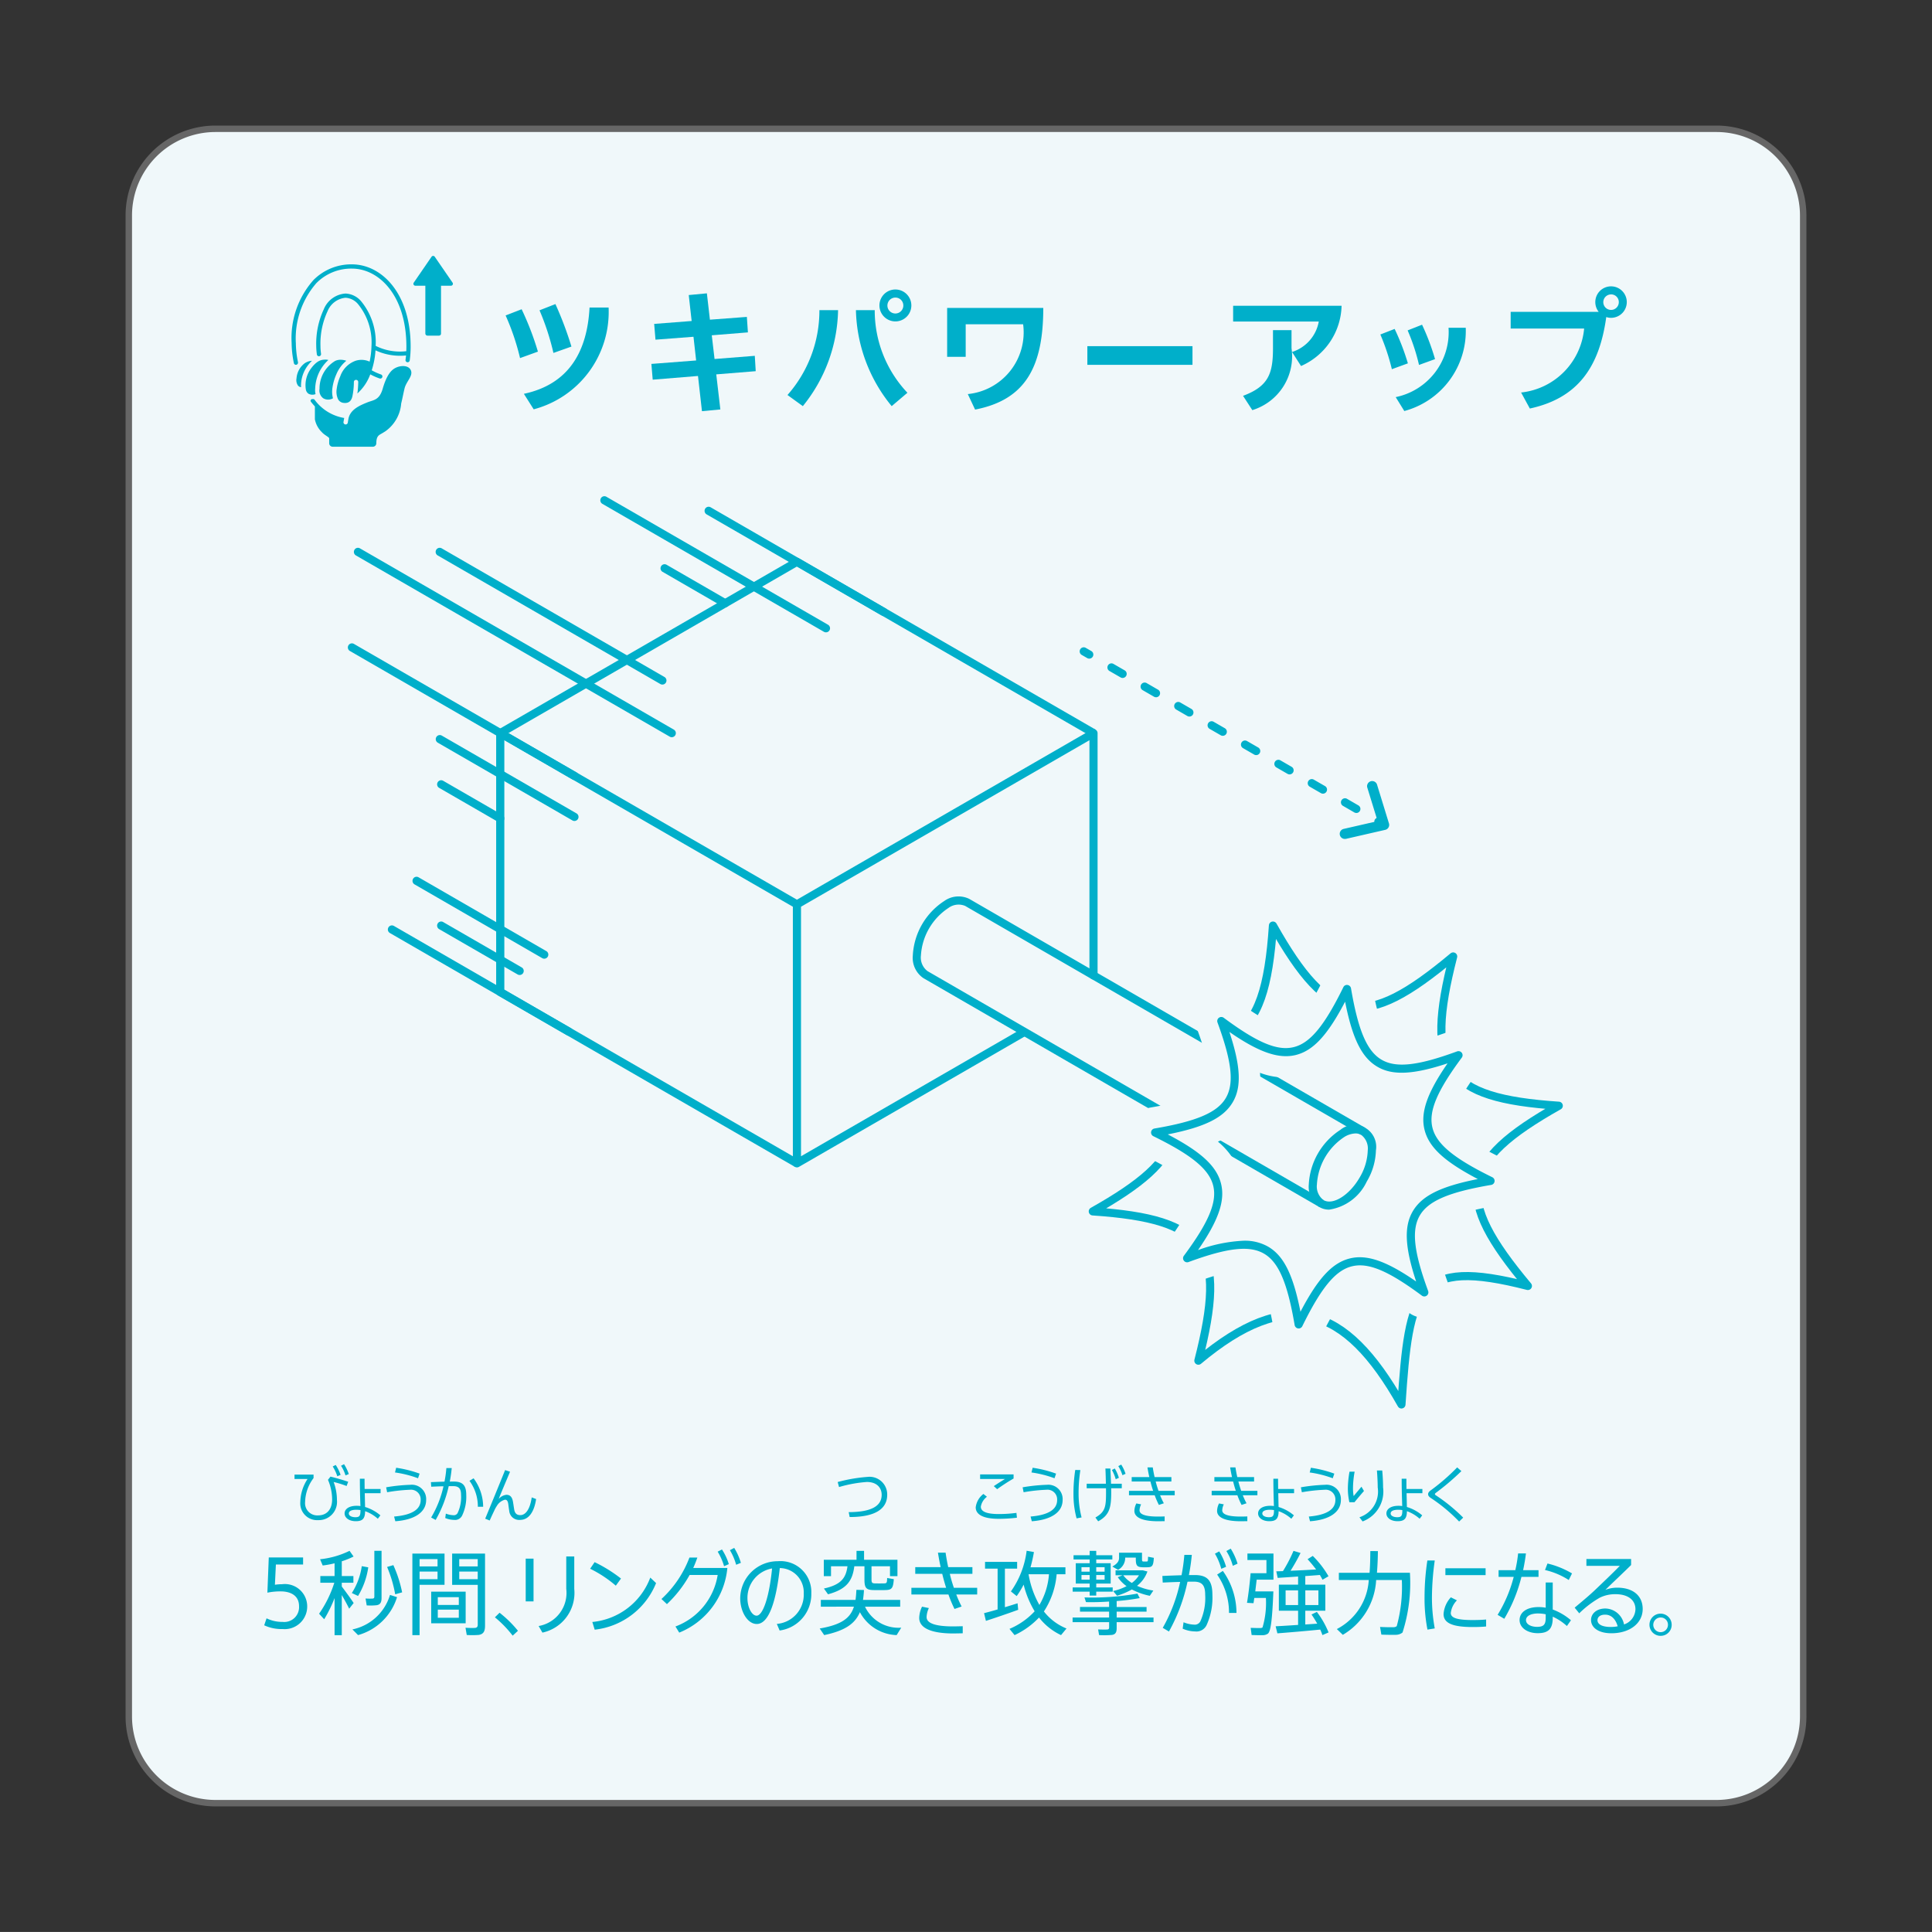 <svg xmlns="http://www.w3.org/2000/svg" viewBox="0 0 75 74.999"><rect x="0" y="0" width="75" height="74.999" fill="#333333" stroke="none"/><defs><style>.cls-1,.cls-5{fill:none;}.cls-2{fill:#f0f8fa;}.cls-3{fill:#666;}.cls-4{fill:#00afca;}.cls-5{stroke:#00afca;stroke-linecap:round;stroke-linejoin:round;stroke-width:0.316px;}</style></defs><title>アセット 3802</title><g id="レイヤー_2" data-name="レイヤー 2"><g id="レイヤー_2-2" data-name="レイヤー 2"><path class="cls-1" d="M8.363-0H66.638a8.361,8.361,0,0,1,8.361,8.361V66.637a8.362,8.362,0,0,1-8.362,8.362H8.362A8.361,8.361,0,0,1,0,66.638V8.362A8.362,8.362,0,0,1,8.363-0Z" transform="translate(75 -0) rotate(90)"/><path class="cls-2" d="M8.363,4.999H66.638a3.362,3.362,0,0,1,3.362,3.362V66.637a3.362,3.362,0,0,1-3.362,3.362H8.362a3.362,3.362,0,0,1-3.362-3.362V8.362A3.362,3.362,0,0,1,8.363,4.999Z" transform="translate(75 -0.001) rotate(90)"/><path class="cls-3" d="M66.638,70.124H8.362A3.49,3.49,0,0,1,4.875,66.638V8.361A3.49,3.49,0,0,1,8.362,4.875H66.638A3.49,3.49,0,0,1,70.125,8.361V66.638A3.49,3.49,0,0,1,66.638,70.124ZM8.362,5.125A3.241,3.241,0,0,0,5.125,8.361V66.638A3.241,3.241,0,0,0,8.362,69.874H66.638A3.241,3.241,0,0,0,69.875,66.638V8.361A3.241,3.241,0,0,0,66.638,5.125Z"/><path class="cls-4" d="M10.973,63.24a1.614,1.614,0,0,1-.717-.146l.092-.271a1.369,1.369,0,0,0,.622.139.575.575,0,0,0,.639-.609c0-.434-.355-.576-.717-.576a2.595,2.595,0,0,0-.512.05l.054-1.367h1.332V60.734H10.71l-.038.786a1.961,1.961,0,0,1,.28-.021.866.866,0,0,1,.973.836A.876.876,0,0,1,10.973,63.24Z"/><path class="cls-4" d="M13.729,62.229l-.174.22c-.068-.139-.174-.338-.287-.53v1.559H12.988V62.037a5.087,5.087,0,0,1-.403.822l-.198-.214a4.452,4.452,0,0,0,.591-1.203h-.543v-.26h.553v-.495a3.56,3.56,0,0,1-.461.085l-.102-.242a3.386,3.386,0,0,0,1.144-.327l.157.221a3.108,3.108,0,0,1-.458.185v.573h.451v.26h-.451V61.588C13.436,61.809,13.624,62.069,13.729,62.229Zm.567-1.385A2.968,2.968,0,0,1,13.9,61.955l-.242-.114a2.624,2.624,0,0,0,.386-1.043Zm1.117,1.157A2.201,2.201,0,0,1,13.9,63.474l-.219-.22a1.929,1.929,0,0,0,1.458-1.339Zm-.601-1.798v1.83c0,.164-.044.256-.188.281a2.207,2.207,0,0,1-.389.007l-.044-.267a2.437,2.437,0,0,0,.27.003c.054-.003.071-.029.071-.075V60.203Zm.458.555a4.994,4.994,0,0,1,.341,1.057l-.27.075a4.874,4.874,0,0,0-.314-1.061Z"/><path class="cls-4" d="M16.288,60.31h.969v1.213h-.969v1.954h-.28V60.31h.28Zm.697.498v-.285h-.697v.285Zm-.697.2v.295h.697v-.295Zm1.789.78v1.228H16.739V61.788Zm-1.082.516h.816v-.302h-.816Zm0,.498h.816v-.317h-.816ZM18.709,60.31h.12V63.108c0,.206-.051.327-.242.359a3.314,3.314,0,0,1-.468.003l-.048-.281a3.419,3.419,0,0,0,.362.007c.089-.007.113-.05.113-.132V61.524h-.994V60.31H18.709Zm-.164.498v-.285H17.828v.285Zm-.717.2v.295h.717v-.295Z"/><path class="cls-4" d="M19.902,63.496a4.313,4.313,0,0,0-.69-.712l.181-.178a4.429,4.429,0,0,1,.714.701Z"/><path class="cls-4" d="M20.408,62.165V60.506h.304v1.659Zm.649,1.213-.147-.256a1.304,1.304,0,0,0,1.072-1.445V60.421h.311v1.26A1.576,1.576,0,0,1,21.056,63.378Z"/><path class="cls-4" d="M23.906,61.556a4.669,4.669,0,0,0-.997-.658l.174-.256a5.614,5.614,0,0,1,1.024.637Zm-.82,1.708-.092-.299a2.672,2.672,0,0,0,2.25-1.723l.225.213A2.918,2.918,0,0,1,23.086,63.264Z"/><path class="cls-4" d="M26.911,60.869h1.325a3.006,3.006,0,0,1-1.868,2.509l-.147-.238a2.564,2.564,0,0,0,1.639-2H26.771a4.698,4.698,0,0,1-.881,1.132l-.212-.199a4.199,4.199,0,0,0,1.086-1.609h.307C27.027,60.595,26.972,60.734,26.911,60.869Zm1.198-.068a2.337,2.337,0,0,0-.249-.566l.167-.085a2.252,2.252,0,0,1,.266.569Zm.468-.057a2.265,2.265,0,0,0-.242-.566l.167-.089a2.435,2.435,0,0,1,.259.58Z"/><path class="cls-4" d="M30.265,63.296l-.109-.256a1.137,1.137,0,0,0,1.045-1.185.94.94,0,0,0-.929-.983c-.14,1.267-.417,2.171-.895,2.171-.359,0-.642-.484-.642-.996A1.454,1.454,0,0,1,30.194,60.606a1.197,1.197,0,0,1,1.301,1.242A1.42,1.42,0,0,1,30.265,63.296ZM29.016,62.04c0,.363.171.68.355.68.232,0,.485-.666.601-1.833A1.159,1.159,0,0,0,29.016,62.04Z"/><path class="cls-4" d="M34.986,63.186l-.178.288a1.677,1.677,0,0,1-1.427-.89c-.188.448-.574.719-1.386.89l-.174-.256c.847-.146,1.188-.402,1.328-.847H31.865v-.263h1.346c.017-.117.027-.249.034-.391l.294.007c-.007.139-.021.267-.038.384h1.444V62.371H33.579A1.443,1.443,0,0,0,34.986,63.186Zm-1.154-1.872c0,.124.024.149.126.153.092.003.256.003.355,0,.113-.003.12-.018.126-.21l.259.046c-.027.37-.082.42-.358.424-.123,0-.307.003-.413,0-.304-.003-.369-.082-.369-.413v-.513h-.393c-.072.569-.297.893-1.021,1.089l-.16-.224c.669-.146.857-.413.915-.865h-.639v.385h-.28v-.637h1.27v-.345h.293v.345H34.839v.637h-.29v-.385h-.717Z"/><path class="cls-4" d="M37.122,61.898a4.484,4.484,0,0,0,.208.466l-.276.096a4.923,4.923,0,0,1-.236-.563H35.38V61.638h1.349c-.055-.171-.106-.352-.151-.541H35.53v-.26h.987c-.041-.181-.075-.37-.106-.562h.297c.027.188.061.377.102.562h.939v.26H36.872c.044.189.099.37.157.541h.905v.26Zm-.103,1.513c-.912,0-1.335-.231-1.335-.602A1.044,1.044,0,0,1,35.793,62.371l.266.054a.874.874,0,0,0-.089.349c0,.249.366.363,1.031.363.085,0,.229-.004.372-.007v.274C37.251,63.407,37.111,63.41,37.019,63.41Z"/><path class="cls-4" d="M38.727,62.478V60.894h-.488v-.263h1.246v.263h-.475v1.498c.178-.054.348-.107.492-.153l.024.253c-.369.135-.932.327-1.253.43l-.072-.299C38.335,62.588,38.526,62.539,38.727,62.478Zm2.674.741-.212.256a2.352,2.352,0,0,1-.854-.683,3.118,3.118,0,0,1-.949.683l-.198-.242a2.821,2.821,0,0,0,.977-.683,3.712,3.712,0,0,1-.427-1.035,3.607,3.607,0,0,1-.27.445l-.225-.181A3.446,3.446,0,0,0,39.854,60.2l.283.05a5.361,5.361,0,0,1-.133.591H41.36v.271h-.341a3.1,3.1,0,0,1-.495,1.445A2.121,2.121,0,0,0,41.401,63.218Zm-1.052-.915a2.74,2.74,0,0,0,.372-1.192h-.792A3.628,3.628,0,0,0,40.349,62.303Z"/><path class="cls-4" d="M43.055,62.791v-.228H41.925v-.181h1.13v-.21c-.318.022-.639.029-.898.022l-.058-.182a10.004,10.004,0,0,0,2.056-.149l.089.175a8.434,8.434,0,0,1-.895.114v.231h1.161v.181h-1.161V62.791h1.431v.181H43.349v.239c0,.149-.044.235-.181.256a3.672,3.672,0,0,1-.502.007l-.037-.22c.12.007.304.007.355.003.054-.003.072-.029.072-.078V62.972H41.638V62.791Zm-.755-1.167v-.15h-.539v-.79h.539v-.146h-.625v-.164h.625v-.171h.256v.171h.625v.164h-.625v.146h.56v.79h-.56v.15H43.195v.164h-.639v.153h-.256V61.788h-.659v-.164Zm-.317-.612h.317v-.175h-.317Zm0,.31h.317v-.181h-.317Zm.898-.31v-.175h-.325v.175Zm0,.31v-.181h-.325v.181Zm1.335-1.046h.116v.238c0,.086.01.103.055.103h.126c.048,0,.051-.011.054-.185l.225.043c-.02.324-.065.363-.256.366h-.178c-.222-.007-.266-.068-.266-.327V60.467H43.68V60.485a.524.524,0,0,1-.276.456l-.225-.128c.195-.107.263-.21.263-.338v-.199h.775Zm.556,1.47-.137.203a2.673,2.673,0,0,1-.697-.246,2.705,2.705,0,0,1-.574.242l-.154-.181a2.138,2.138,0,0,0,.523-.189,1.409,1.409,0,0,1-.342-.349l.188-.075h-.273v-.192h1.059c.01.003.02.007.178.046a1.218,1.218,0,0,1-.403.556A2.371,2.371,0,0,0,44.773,61.745Zm-.837-.295a1.038,1.038,0,0,0,.28-.299h-.611A1.197,1.197,0,0,0,43.936,61.449Z"/><path class="cls-4" d="M46.153,61.143h.229c.502,0,.683.228.683.765a2.558,2.558,0,0,1-.219,1.164.437.437,0,0,1-.454.26,1.24,1.24,0,0,1-.481-.107l.034-.249a1.175,1.175,0,0,0,.41.092.243.243,0,0,0,.239-.121,2.195,2.195,0,0,0,.191-1.039c0-.359-.116-.509-.444-.509-.071,0-.154,0-.242.003a6.899,6.899,0,0,1-.72,1.933l-.242-.142a6.188,6.188,0,0,0,.676-1.783c-.208.004-.437.014-.676.025l-.014-.256c.273-.014.522-.021.744-.029a7.045,7.045,0,0,0,.109-.79H46.266C46.242,60.617,46.205,60.88,46.153,61.143Zm1.256-.242a2.268,2.268,0,0,0-.246-.587l.167-.089a2.331,2.331,0,0,1,.266.598Zm.301,1.712a2.585,2.585,0,0,0-.461-1.488l.222-.142a2.816,2.816,0,0,1,.529,1.63Zm.147-1.829a2.158,2.158,0,0,0-.249-.573l.168-.093a2.423,2.423,0,0,1,.266.584Z"/><path class="cls-4" d="M49.299,61.777h.133c-.041,1.014-.092,1.545-.212,1.641a.361.361,0,0,1-.212.06c-.096.004-.297-.003-.42-.007l-.037-.278c.109.003.297.011.382.007a.124.124,0,0,0,.079-.025,3.356,3.356,0,0,0,.13-1.142h-.451c-.01.075-.02.142-.03.203l-.253-.014c.051-.285.113-.801.14-1.149h.615v-.513h-.738V60.307h1.011v1.014H48.784c-.017.149-.037.306-.054.456h.57Zm1.093,1.303v-.552h-.747V61.517h.747V61.2c-.297.022-.584.039-.792.054l-.055-.256c.075,0,.161-.003.259-.007a5.669,5.669,0,0,0,.41-.787l.273.082a7.534,7.534,0,0,1-.389.691c.324-.014.693-.032.993-.05-.095-.128-.208-.264-.331-.399l.201-.128a3.637,3.637,0,0,1,.611.79l-.232.135c-.031-.061-.065-.121-.102-.185-.168.014-.366.029-.567.042V61.517h.778v1.011h-.778v.534c.164-.011.321-.021.464-.032-.065-.117-.14-.235-.222-.356l.208-.1a3.467,3.467,0,0,1,.454.797l-.239.103a1.921,1.921,0,0,0-.085-.214c-.491.05-1.243.114-1.663.146l-.068-.274C49.737,63.122,50.061,63.101,50.392,63.079Zm-.485-.772h.485V61.738h-.485Zm1.273,0V61.738h-.508v.569Z"/><path class="cls-4" d="M54.583,61.054h.15a6.312,6.312,0,0,1-.287,2.32.42.42,0,0,1-.276.089c-.123.003-.389,0-.546-.007l-.051-.299c.154.01.407.014.522.01a.177.177,0,0,0,.127-.042A5.748,5.748,0,0,0,54.419,61.336h-.997A2.63,2.63,0,0,1,52.128,63.464l-.232-.224a2.299,2.299,0,0,0,1.239-1.904h-1.161v-.281h1.192c.024-.281.027-.566.03-.844l.294.003c-.003.278-.014.559-.037.84h1.13Z"/><path class="cls-4" d="M55.414,63.261a6.338,6.338,0,0,1-.113-1.288,9.478,9.478,0,0,1,.109-1.395h.287a10.736,10.736,0,0,0-.109,1.388,6.595,6.595,0,0,0,.109,1.249Zm1.748-.1c-.816,0-1.123-.171-1.123-.505a1.066,1.066,0,0,1,.283-.648l.236.117a.835.835,0,0,0-.239.491c0,.185.232.274.843.274.164,0,.341-.003.529-.021v.271C57.507,63.158,57.33,63.161,57.163,63.161Zm-1.052-2.015v-.267h1.561v.267Z"/><path class="cls-4" d="M59.127,60.954h.598v.26H59.062a6.06,6.06,0,0,1-.666,1.627l-.259-.153a5.309,5.309,0,0,0,.625-1.474h-.587v-.26h.649a5.275,5.275,0,0,0,.109-.651h.304C59.212,60.51,59.175,60.73,59.127,60.954Zm1.7,2.168a2.089,2.089,0,0,0-.55-.363v.043c0,.438-.174.598-.584.598-.393,0-.703-.207-.703-.509,0-.306.287-.505.734-.505a1.469,1.469,0,0,1,.28.025v-.979h.273V62.481a2.311,2.311,0,0,1,.707.417Zm-1.117-.488c-.273,0-.471.092-.471.26,0,.16.195.26.427.26.249,0,.338-.078.338-.349v-.139A1.359,1.359,0,0,0,59.711,62.635ZM60.899,61.336a2.892,2.892,0,0,0-.922-.388l.096-.253a3.412,3.412,0,0,1,.952.385Z"/><path class="cls-4" d="M62.553,63.403c-.485,0-.789-.21-.789-.516,0-.249.222-.445.556-.445a.754.754,0,0,1,.724.619.644.644,0,0,0,.444-.591c0-.349-.276-.584-.779-.584a1.354,1.354,0,0,0-.604.135,3.859,3.859,0,0,0-.799.608l-.178-.22c.232-.196.57-.473.799-.694.242-.231.69-.655.953-.929H61.584v-.267h1.735v.235c-.307.306-.772.737-.997.964a1.265,1.265,0,0,1,.454-.085c.645,0,.993.335.993.829C63.769,63.015,63.267,63.403,62.553,63.403ZM62.311,62.681c-.195,0-.297.092-.297.217,0,.16.188.26.509.26a1.358,1.358,0,0,0,.276-.025C62.721,62.866,62.56,62.681,62.311,62.681Z"/><path class="cls-4" d="M64.477,63.503a.431.431,0,1,1,.417-.424A.425.425,0,0,1,64.477,63.503Zm0-.712a.285.285,0,1,0,.273.288A.279.279,0,0,0,64.477,62.791Z"/><path class="cls-4" d="M32.984,58.891l-.038-.19c.901-.003,1.28-.247,1.28-.673,0-.266-.18-.498-.576-.498a5.133,5.133,0,0,0-1.079.197l-.052-.195a6.122,6.122,0,0,1,1.159-.199.685.685,0,0,1,.763.693C34.442,58.55,34.018,58.891,32.984,58.891Z"/><path class="cls-4" d="M38.768,58.96c-.614,0-.891-.173-.891-.446a.772.772,0,0,1,.299-.519l.137.109a.605.605,0,0,0-.237.384c0,.168.168.287.699.287a5.307,5.307,0,0,0,.683-.045l.019.187A5.938,5.938,0,0,1,38.768,58.96Zm-.059-1.15-.13-.119c.152-.102.318-.207.436-.278h-.967v-.178h1.299v.161A7.238,7.238,0,0,0,38.709,57.81Z"/><path class="cls-4" d="M40.054,59.055l-.047-.183c.709-.059,1.031-.285,1.031-.642a.375.375,0,0,0-.413-.398,6.597,6.597,0,0,0-.889.097l-.038-.192a6.756,6.756,0,0,1,.939-.097.556.556,0,0,1,.614.59C41.251,58.699,40.815,59,40.054,59.055Zm.882-1.669a4.197,4.197,0,0,0-.894-.225l.045-.183a4.567,4.567,0,0,1,.91.228Z"/><path class="cls-4" d="M41.793,58.943a3.555,3.555,0,0,1-.121-.917,6.054,6.054,0,0,1,.069-.963l.199.005a5.797,5.797,0,0,0-.069.951,3.638,3.638,0,0,0,.116.887Zm.839.114-.109-.147c.384-.218.413-.42.413-.965,0-.05,0-.107-.002-.171h-.749V57.599H42.931c-.005-.199-.01-.42-.019-.59h.192c.009.171.019.391.026.59h.417v.176h-.412c.002.061.002.119.002.166C43.137,58.531,43.068,58.818,42.632,59.057Zm.68-1.634a1.595,1.595,0,0,0-.147-.358l.111-.059a1.586,1.586,0,0,1,.159.363Zm.261-.156A1.563,1.563,0,0,0,43.412,56.914l.114-.059a1.58,1.58,0,0,1,.168.358Z"/><path class="cls-4" d="M45.035,58.047a2.937,2.937,0,0,0,.145.31l-.192.064a3.277,3.277,0,0,1-.163-.374h-.998v-.173h.937c-.038-.114-.073-.235-.104-.361h-.728v-.173h.685c-.029-.121-.052-.247-.073-.375h.206c.019.125.043.251.071.375h.652v.173h-.609c.031.126.069.247.109.361h.629v.173Zm-.071,1.008c-.633,0-.927-.154-.927-.401a.671.671,0,0,1,.076-.291l.185.036a.566.566,0,0,0-.061.232c0,.166.254.242.716.242.059,0,.159-.002.258-.005v.183C45.125,59.052,45.028,59.055,44.964,59.055Z"/><path class="cls-4" d="M48.245,58.047a2.937,2.937,0,0,0,.145.31l-.192.064a3.211,3.211,0,0,1-.163-.374h-.998v-.173h.937c-.038-.114-.073-.235-.104-.361h-.728v-.173h.685c-.029-.121-.052-.247-.073-.375h.206c.019.125.043.251.071.375h.652v.173h-.609c.031.126.069.247.109.361h.629v.173Zm-.071,1.008c-.633,0-.927-.154-.927-.401a.671.671,0,0,1,.076-.291l.185.036a.566.566,0,0,0-.061.232c0,.166.254.242.716.242.059,0,.159-.002.258-.005v.183C48.335,59.052,48.238,59.055,48.174,59.055Z"/><path class="cls-4" d="M50.129,58.958a1.469,1.469,0,0,0-.493-.294c-.005.287-.095.389-.363.389-.263,0-.434-.135-.434-.301,0-.173.176-.297.467-.297a.97.97,0,0,1,.147.01c-.007-.242-.021-.602-.021-1.062h.182c0,.142.003.277.003.4h.619v.164h-.614c.005.216.009.396.012.534a1.639,1.639,0,0,1,.595.325Zm-.835-.349c-.192,0-.291.054-.291.145,0,.085.107.144.256.144.164,0,.197-.057.197-.277A1.164,1.164,0,0,0,49.294,58.609Z"/><path class="cls-4" d="M50.855,59.055l-.047-.183c.709-.059,1.031-.285,1.031-.642a.375.375,0,0,0-.412-.398,6.602,6.602,0,0,0-.889.097l-.038-.192a6.751,6.751,0,0,1,.939-.097.556.556,0,0,1,.614.59C52.052,58.699,51.616,59,50.855,59.055Zm.882-1.669a4.19,4.19,0,0,0-.894-.225l.045-.183a4.56,4.56,0,0,1,.91.228Z"/><path class="cls-4" d="M52.58,58.317h-.197a2.41,2.41,0,0,1-.059-.541,3.913,3.913,0,0,1,.064-.647h.199a3.72,3.72,0,0,0-.064.64,1.661,1.661,0,0,0,.026.308c.083-.102.197-.235.303-.363l.097.166C52.826,58.021,52.696,58.175,52.58,58.317Zm.315.744-.121-.161a1.05,1.05,0,0,0,.709-1.157c0-.14-.01-.405-.031-.659h.206c.024.249.033.5.033.657A1.238,1.238,0,0,1,52.895,59.062Z"/><path class="cls-4" d="M55.11,58.958a1.465,1.465,0,0,0-.493-.294c-.005.287-.095.389-.363.389-.263,0-.434-.135-.434-.301,0-.173.175-.297.467-.297a.962.962,0,0,1,.147.01c-.007-.242-.021-.602-.021-1.062h.183c0,.142.002.277.002.4h.619v.164h-.614c.005.216.01.396.012.534a1.639,1.639,0,0,1,.595.325Zm-.834-.349c-.192,0-.291.054-.291.145,0,.085.107.144.256.144.164,0,.197-.057.197-.277A1.173,1.173,0,0,0,54.276,58.609Z"/><path class="cls-4" d="M56.643,59.066a6.388,6.388,0,0,0-1.1-.915c-.076-.052-.104-.097-.104-.147,0-.045.021-.09.102-.149a7.877,7.877,0,0,0,1.026-.891l.164.144a9.44,9.44,0,0,1-.969.827c-.043.031-.059.047-.059.066,0,.021.014.031.052.057a6.683,6.683,0,0,1,1.046.856Z"/><path class="cls-4" d="M20.188,13.901a9.252,9.252,0,0,0-.56-1.655l.622-.241a11.391,11.391,0,0,1,.632,1.645Zm.53,1.989-.381-.602c1.784-.38,2.462-1.691,2.549-3.351h.74A3.911,3.911,0,0,1,20.717,15.89Zm.766-2.189a9.746,9.746,0,0,0-.54-1.655l.617-.242a13.493,13.493,0,0,1,.622,1.65Z"/><path class="cls-4" d="M27.805,14.533l.159,1.362-.714.067-.154-1.367-1.758.144-.051-.612,1.737-.134-.103-.92-1.475.113-.051-.612,1.455-.113-.113-1.007.704-.067.118,1.023,1.434-.108.041.601-1.403.113.108.92,1.562-.123.036.596Z"/><path class="cls-4" d="M31.166,15.766,30.57,15.334A4.95,4.95,0,0,0,31.809,12.04h.725A6.079,6.079,0,0,1,31.166,15.766Zm3.449,0a6.071,6.071,0,0,1-1.388-3.726h.73a4.642,4.642,0,0,0,1.269,3.207Zm.144-3.289a.619.619,0,0,1,0-1.239.619.619,0,1,1,0,1.239Zm.005-.925a.309.309,0,1,0,.303.308A.306.306,0,0,0,34.764,11.552Z"/><path class="cls-4" d="M37.853,15.9l-.283-.602a2.407,2.407,0,0,0,2.148-2.709H37.488v1.264h-.72V11.953h3.732C40.5,14.281,39.78,15.525,37.853,15.9Z"/><path class="cls-4" d="M42.211,14.163V13.438h4.081v.725Z"/><path class="cls-4" d="M50.506,14.209l-.349-.545a1.522,1.522,0,0,0,1.038-1.182H47.87v-.612h4.21A2.623,2.623,0,0,1,50.506,14.209Zm-1.891,1.712-.36-.555c.992-.37,1.162-.869,1.162-1.85V12.816h.72v.704A2.184,2.184,0,0,1,48.615,15.921Z"/><path class="cls-4" d="M54.032,14.332a8.399,8.399,0,0,0-.447-1.347l.555-.216a9.126,9.126,0,0,1,.514,1.336Zm.483,1.624-.334-.54A2.574,2.574,0,0,0,56.232,12.723H56.9A3.219,3.219,0,0,1,54.515,15.956Zm.571-1.789a7.679,7.679,0,0,0-.442-1.341l.56-.221a8.972,8.972,0,0,1,.504,1.336Z"/><path class="cls-4" d="M59.388,15.859l-.339-.622a2.749,2.749,0,0,0,2.447-2.483h-2.852v-.647h3.418a.611.611,0,1,1,.478.231.543.543,0,0,1-.185-.031C62.086,14.26,61.243,15.458,59.388,15.859Zm3.156-4.43a.301.301,0,1,0,.298.298A.299.299,0,0,0,62.543,11.428Z"/><path class="cls-4" d="M16.062,10.972l.69-1.004a.076.076,0,0,1,.126,0l.69,1.004a.076.076,0,0,1-.063.12h-1.381A.076.076,0,0,1,16.062,10.972Z"/><rect class="cls-4" x="16.512" y="10.806" width="0.608" height="2.223" rx="0.076"/><path class="cls-4" d="M11.949,14.188a1.519,1.519,0,0,1,.163-.183.576.576,0,0,0-.279.093.812.812,0,0,0-.322.587.371.371,0,0,0,.059.286.215.215,0,0,0,.117.061A1.304,1.304,0,0,1,11.949,14.188ZM12.25,15.299a.657.657,0,0,1-.014-.225,1.56,1.56,0,0,1,.511-1.099.435.435,0,0,0-.108-.015l-.016 0c-.131.006-.295.013-.539.33a1.09,1.09,0,0,0-.213.818.252.252,0,0,0,.106.177A.322.322,0,0,0,12.25,15.299Zm.805-.764a1.359,1.359,0,0,1,.389-.53.7.7,0,0,0-.222-.039.5.5,0,0,0-.209.044,1.248,1.248,0,0,0-.609,1.083.374.374,0,0,0,.149.371.37.37,0,0,0,.373-.003.999.999,0,0,1-.024-.383A1.956,1.956,0,0,1,13.055,14.535Zm2.884-.18c-.094-.181-.395-.181-.61-.06-.148.083-.322.272-.472.793-.131.454-.356.435-.603.535-.308.125-.691.29-.734.681l-.002-0c-.009.053-.017.106-.017.106a.085.085,0,0,1-.168-.023l0-.003.001-.004L13.335,16.379l.002-.01 0-.001c.005-.03.015-.091.025-.142a1.79,1.79,0,0,1-1.151-.71.062.062,0,0,0-.053-.025l-.032.001h-.001a.065.065,0,0,0-.054.105q.073.094.153.181v.5a.945.945,0,0,0,.269.497c.092.11.286.195.286.242v.189a.136.136,0,0,0,.136.136h1.559a.136.136,0,0,0,.135-.138c.001-.283.106-.314.215-.378.045-.027.091-.054.137-.084V16.742a1.462,1.462,0,0,0,.613-1.079l0-0c.051-.201.082-.384.129-.577C15.77,14.796,16.061,14.587,15.94,14.355Zm-4.455-1.045a3.272,3.272,0,0,1,.798-2.32,1.902,1.902,0,0,1,1.378-.563c1.051,0,2.115,1.039,2.116,3.026,0,.061-.002.121-.004.18a2.099,2.099,0,0,1-1.189-.207,2.509,2.509,0,0,0-.574-1.744.844.844,0,0,0-.594-.287h-0a.98.98,0,0,0-.846.612,3.152,3.152,0,0,0-.293,1.416,2.5,2.5,0,0,0,.025.336.08.08,0,0,0,.103.067l.002-0a.082.082,0,0,0,.057-.09,2.313,2.313,0,0,1-.023-.312,2.988,2.988,0,0,1,.275-1.341.836.836,0,0,1,.7-.524h0a.686.686,0,0,1,.477.238,2.352,2.352,0,0,1,.528,1.646l-.001.038q-.002.054-.006.109l-.001.01q-.004.055-.01.11l-0.0.004q-.006.058-.015.115l-.001.005c-.005.031-.01.062-.015.093l-.012.06-.006.029-.005.022a.764.764,0,0,0-.535-.036.982.982,0,0,0-.604.606,1.788,1.788,0,0,0-.138.488.683.683,0,0,0,.056.409.276.276,0,0,0,.222.136c.182.019.291-.068.333-.265a2.803,2.803,0,0,0,.055-.548.084.084,0,0,1,.085-.082l.002,0a.085.085,0,0,1,.083.086c-.002.075-.005.143-.009.206l-.004.053-.006.064c-.004.041-.009.081-.015.12a1.867,1.867,0,0,0,.501-.743,2.307,2.307,0,0,0,.363.16.081.081,0,0,0,.1-.043l.001-.002a.081.081,0,0,0-.048-.11,2.128,2.128,0,0,1-.36-.162,3.162,3.162,0,0,0,.147-.775,2.264,2.264,0,0,0,1.185.199c-.005.057-.012.114-.02.17a.082.082,0,0,0,.062.091l.001 0a.081.081,0,0,0,.1-.067,3.971,3.971,0,0,0,.036-.541c-.001-2.094-1.147-3.19-2.28-3.19a2.062,2.062,0,0,0-1.494.611,3.388,3.388,0,0,0-.846,2.437,3.932,3.932,0,0,0,.088.788.08.08,0,0,0,.142.032l.001-.002a.081.081,0,0,0,.016-.066A3.806,3.806,0,0,1,11.485,13.311Z"/><path class="cls-4" d="M13.455,57.687a3.737,3.737,0,0,0-.503-.156,2.008,2.008,0,0,1,.128.7.708.708,0,0,1-.73.78.652.652,0,0,1-.692-.702,1.69,1.69,0,0,1,.28-.894h-.505v-.171h.739v.135a1.588,1.588,0,0,0-.327.922.474.474,0,0,0,.503.526c.337,0,.545-.23.545-.619a1.929,1.929,0,0,0-.161-.761l.097-.125c.261.064.498.137.688.199Zm-.361-.379a1.621,1.621,0,0,0-.178-.38l.116-.059a1.685,1.685,0,0,1,.19.386Zm.318-.033a1.448,1.448,0,0,0-.173-.374l.116-.062a1.651,1.651,0,0,1,.185.384Z"/><path class="cls-4" d="M14.667,58.958a1.469,1.469,0,0,0-.493-.294c-.005.287-.095.389-.363.389-.263,0-.434-.135-.434-.301,0-.173.176-.297.467-.297a.97.97,0,0,1,.147.01c-.007-.242-.021-.602-.021-1.062h.182c0,.142.003.277.003.4h.619v.164h-.614c.005.216.009.396.012.534a1.639,1.639,0,0,1,.595.325Zm-.835-.349c-.192,0-.291.054-.291.145,0,.085.107.144.256.144.164,0,.197-.057.197-.277A1.164,1.164,0,0,0,13.832,58.609Z"/><path class="cls-4" d="M15.346,59.055l-.047-.183c.709-.059,1.031-.285,1.031-.642a.375.375,0,0,0-.413-.398,6.597,6.597,0,0,0-.889.097l-.038-.192a6.756,6.756,0,0,1,.939-.097.556.556,0,0,1,.614.59C16.543,58.699,16.107,59,15.346,59.055Zm.882-1.669a4.197,4.197,0,0,0-.894-.225l.045-.183a4.567,4.567,0,0,1,.91.228Z"/><path class="cls-4" d="M17.46,57.516c.054-.002.109-.002.156-.002.353,0,.484.156.484.519a1.693,1.693,0,0,1-.157.794.306.306,0,0,1-.32.175.923.923,0,0,1-.339-.073l.024-.171a.874.874,0,0,0,.289.062.167.167,0,0,0,.166-.081,1.434,1.434,0,0,0,.135-.704c0-.244-.081-.344-.311-.344-.05,0-.107,0-.168.002a4.623,4.623,0,0,1-.507,1.311l-.175-.095a4.083,4.083,0,0,0,.479-1.212c-.147.002-.308.01-.476.017l-.012-.178c.195-.007.37-.014.527-.019a4.535,4.535,0,0,0,.073-.526h.208A5.27,5.27,0,0,1,17.46,57.516Zm1.09.977a1.687,1.687,0,0,0-.325-1.008l.159-.097a1.854,1.854,0,0,1,.372,1.105Z"/><path class="cls-4" d="M20.19,59.002a.385.385,0,0,1-.422-.353c-.017-.102-.029-.202-.038-.27-.017-.105-.05-.161-.128-.161a.524.524,0,0,0-.315.242,1.264,1.264,0,0,0-.099.18c-.059.125-.105.22-.178.386l-.175-.071c.215-.517.517-1.252.773-1.887l.192.064c-.187.448-.332.78-.441,1.059a.458.458,0,0,1,.303-.163c.154,0,.223.107.251.265.017.1.028.183.045.287.026.18.112.237.242.237.204,0,.377-.23.441-.688l.171.064C20.74,58.683,20.531,59.002,20.19,59.002Z"/><path class="cls-4" d="M19.499,28.596l-.158-.273,11.517-6.649a.153.153,0,0,1,.158,0L42.529,28.322l-.158.273L30.937,21.992Z"/><path class="cls-4" d="M34.304,23.913a.156.156,0,0,1-.079-.021l-6.794-3.924a.158.158,0,0,1-.058-.216.155.155,0,0,1,.216-.058l6.794,3.924a.158.158,0,0,1-.079.295Z"/><path class="cls-4" d="M32.063,24.547a.156.156,0,0,1-.079-.021l-8.6-4.967a.158.158,0,0,1-.058-.216.156.156,0,0,1,.216-.058L32.143,24.252a.158.158,0,0,1-.079.295Z"/><path class="cls-4" d="M28.148,23.577a.156.156,0,0,1-.079-.021L25.721,22.199a.158.158,0,0,1-.058-.216.156.156,0,0,1,.216-.058l2.349,1.356a.158.158,0,0,1-.079.295Z"/><path class="cls-4" d="M26.078,28.618a.156.156,0,0,1-.079-.021L13.817,21.562a.158.158,0,0,1-.058-.216.155.155,0,0,1,.216-.058l12.182,7.035a.158.158,0,0,1-.079.295Z"/><path class="cls-4" d="M25.714,26.575a.156.156,0,0,1-.079-.021l-8.644-4.992a.158.158,0,0,1-.058-.216.155.155,0,0,1,.216-.058L25.793,26.28a.158.158,0,0,1-.079.295Z"/><path class="cls-4" d="M30.937,45.318a.153.153,0,0,1-.079-.021.158.158,0,0,1-.079-.137V35.108a.158.158,0,0,1,.079-.137L42.371,28.325a.153.153,0,0,1,.158,0,.158.158,0,0,1,.079.137v9.404a.158.158,0,0,1-.316,0V28.735L31.095,35.199v9.687l8.59-4.96a.158.158,0,0,1,.158.273l-8.827,5.098A.153.153,0,0,1,30.937,45.318Z"/><path class="cls-4" d="M30.857,45.297l-11.517-6.649a.158.158,0,0,1-.079-.137V28.459a.158.158,0,0,1,.079-.137.153.153,0,0,1,.158,0l11.517,6.649-.158.273-11.279-6.513v9.688l11.438,6.604Z"/><path class="cls-4" d="M22.3,30.28a.156.156,0,0,1-.079-.021L13.583,25.271a.158.158,0,0,1-.058-.216.156.156,0,0,1,.216-.058l8.638,4.987a.158.158,0,0,1-.079.295Z"/><path class="cls-4" d="M22.3,31.87a.156.156,0,0,1-.079-.021l-5.226-3.018a.158.158,0,0,1-.058-.216.156.156,0,0,1,.216-.058l5.226,3.018a.158.158,0,0,1-.079.295Z"/><path class="cls-4" d="M22.085,40.208a.156.156,0,0,1-.079-.021l-6.87-3.967a.158.158,0,0,1-.058-.216.156.156,0,0,1,.216-.058l6.87,3.967a.158.158,0,0,1-.079.295Z"/><path class="cls-4" d="M21.128,37.216a.156.156,0,0,1-.079-.021L16.093,34.332a.158.158,0,0,1-.058-.216.155.155,0,0,1,.216-.058L21.207,36.921a.158.158,0,0,1-.079.295Z"/><path class="cls-4" d="M20.173,37.849a.156.156,0,0,1-.079-.021l-3.046-1.759a.158.158,0,0,1-.058-.216.156.156,0,0,1,.216-.058l3.046,1.759a.158.158,0,0,1-.079.295Z"/><path class="cls-4" d="M19.42,31.93a.156.156,0,0,1-.079-.021l-2.293-1.324a.158.158,0,0,1-.058-.216.156.156,0,0,1,.216-.058l2.293,1.324a.158.158,0,0,1-.079.295Z"/><path class="cls-4" d="M51.221,46.86,35.849,37.973a.952.952,0,0,1-.414-.878,2.689,2.689,0,0,1,1.224-2.12.953.953,0,0,1,.968-.08l15.372,8.888-.158.273L37.468,35.168a.661.661,0,0,0-.651.08A2.38,2.38,0,0,0,35.75,37.095a.659.659,0,0,0,.257.604l15.372,8.888Z"/><path class="cls-4" d="M51.598,46.958a.744.744,0,0,1-.377-.098.952.952,0,0,1-.414-.878,2.686,2.686,0,0,1,1.224-2.12.852.852,0,0,1,1.382.798,2.485,2.485,0,0,1-.356,1.208h0A1.925,1.925,0,0,1,51.598,46.958ZM52.619,44a.885.885,0,0,0-.431.136,2.376,2.376,0,0,0-1.066,1.847.66.66,0,0,0,.257.604c.363.213,1.008-.191,1.403-.877a2.179,2.179,0,0,0,.314-1.05.659.659,0,0,0-.257-.605A.436.436,0,0,0,52.619,44Z"/><path class="cls-4" d="M53.73,32.181a.153.153,0,0,1-.079-.021l-.213-.123a.158.158,0,1,1,.158-.273l.213.123a.158.158,0,0,1-.079.295Z"/><path class="cls-4" d="M52.653,31.559a.153.153,0,0,1-.079-.021l-.432-.25a.158.158,0,1,1,.158-.273l.432.25a.158.158,0,0,1-.079.295Zm-1.296-.749a.156.156,0,0,1-.079-.021l-.433-.249a.158.158,0,0,1-.058-.216.156.156,0,0,1,.216-.058l.433.249a.158.158,0,0,1-.079.295Zm-1.296-.748a.153.153,0,0,1-.079-.021l-.433-.25a.158.158,0,0,1-.058-.216.156.156,0,0,1,.216-.058l.433.25a.158.158,0,0,1-.079.295Zm-1.296-.749a.153.153,0,0,1-.079-.021l-.433-.25a.158.158,0,0,1-.058-.216.156.156,0,0,1,.216-.058l.433.25a.158.158,0,0,1-.079.295Zm-1.297-.749a.156.156,0,0,1-.079-.021l-.432-.249a.158.158,0,0,1-.058-.216.156.156,0,0,1,.216-.058l.432.249a.158.158,0,0,1-.079.295Zm-1.296-.748a.153.153,0,0,1-.079-.021l-.432-.25a.157.157,0,0,1-.058-.216.156.156,0,0,1,.216-.058l.432.25a.158.158,0,0,1-.079.295Zm-1.296-.749a.153.153,0,0,1-.079-.021l-.432-.25a.158.158,0,1,1,.158-.273l.432.25a.158.158,0,0,1-.079.295Zm-1.296-.749a.156.156,0,0,1-.079-.021l-.432-.249a.158.158,0,0,1-.058-.216.155.155,0,0,1,.216-.058l.432.249a.158.158,0,0,1-.079.295Z"/><path class="cls-4" d="M42.285,25.568a.156.156,0,0,1-.079-.021l-.214-.123a.158.158,0,0,1-.058-.216.156.156,0,0,1,.216-.058l.214.123a.158.158,0,0,1-.079.295Z"/><path class="cls-4" d="M52.21,32.567a.197.197,0,0,1-.044-.39l1.313-.301L53.083,30.589a.198.198,0,1,1,.378-.115l.458,1.491a.197.197,0,0,1-.145.25l-1.52.348A.168.168,0,0,1,52.21,32.567Z"/><path class="cls-5" d="M45.537,44.127c-.234.989-1.249,1.848-3.115,2.899,4.457.3,5.215,1.438,4.099,5.795,3.449-2.886,5.69-2.192,7.883,1.699.3-4.457.552-5.715,4.908-4.599-2.886-3.449-2.693-4.803,1.199-6.996-4.457-.3-5.215-1.438-4.099-5.795-3.449,2.886-4.803,2.693-6.996-1.199-.16,2.381-.56,3.706-1.561,4.254"/><path class="cls-2" d="M50.414,52.401a.972.972,0,0,1-.141-.01.99.99,0,0,1-.834-.812c-.218-1.279-.483-2.018-.789-2.194-.305-.178-1.051-.044-2.225.387a.989.989,0,0,1-1.135-1.517c.746-1.005,1.082-1.686,1-2.024-.084-.344-.718-.807-1.884-1.377a.988.988,0,0,1,.269-1.862c1.279-.218,2.018-.483,2.194-.789.175-.301.045-1.049-.387-2.224A.989.989,0,0,1,48,38.844c1.005.746,1.691,1.08,2.024.999.344-.084.807-.717,1.377-1.883a.988.988,0,0,1,1.862.268c.218,1.279.483,2.019.789,2.195.303.177,1.049.046,2.225-.387a.989.989,0,0,1,1.135,1.517c-.746,1.005-1.082,1.686-1,2.024.084.344.718.807,1.884,1.377a.988.988,0,0,1-.269,1.862c-1.279.218-2.019.483-2.195.789-.175.302-.045,1.05.387,2.224a.989.989,0,0,1-1.517,1.135c-1.004-.745-1.672-1.089-2.024-.999-.343.083-.806.717-1.376,1.883A.988.988,0,0,1,50.414,52.401ZM48.279,47.336a2.665,2.665,0,0,1,1.362.338,2.807,2.807,0,0,1,1.124,1.301,2.796,2.796,0,0,1,1.445-.931,2.766,2.766,0,0,1,1.577.117,2.766,2.766,0,0,1,.333-1.547,2.799,2.799,0,0,1,1.302-1.124,2.793,2.793,0,0,1-.931-1.445,2.76,2.76,0,0,1,.117-1.578,2.755,2.755,0,0,1-1.548-.333,2.807,2.807,0,0,1-1.124-1.301,2.802,2.802,0,0,1-1.445.931,2.77,2.77,0,0,1-1.578-.117,2.756,2.756,0,0,1-.333,1.547,2.796,2.796,0,0,1-1.301,1.124,2.79,2.79,0,0,1,.931,1.445,2.76,2.76,0,0,1-.117,1.578C48.156,47.338,48.218,47.336,48.279,47.336Z"/><path class="cls-4" d="M50.414,51.571l-.022-.002a.159.159,0,0,1-.134-.13c-.279-1.642-.624-2.445-1.191-2.773-.563-.327-1.411-.231-2.927.326A.158.158,0,0,1,45.958,48.749c.963-1.297,1.293-2.084,1.14-2.715-.155-.637-.829-1.194-2.325-1.927a.158.158,0,0,1,.043-.298c1.642-.279,2.445-.624,2.773-1.19.326-.562.231-1.41-.326-2.927a.158.158,0,0,1,.242-.182c1.297.962,2.08,1.297,2.717,1.139.636-.155,1.193-.829,1.926-2.325a.153.153,0,0,1,.164-.087.159.159,0,0,1,.134.13c.279,1.643.624,2.446,1.191,2.774.562.326,1.411.231,2.927-.326a.159.159,0,0,1,.182.054.157.157,0,0,1,0,.188c-.963,1.298-1.293,2.085-1.14,2.716.155.637.829,1.194,2.325,1.927a.158.158,0,0,1-.043.298c-1.643.279-2.446.624-2.774,1.191-.325.562-.231,1.41.326,2.926a.158.158,0,0,1-.242.182c-1.298-.963-2.079-1.296-2.716-1.139-.636.154-1.193.828-1.926,2.324A.158.158,0,0,1,50.414,51.571Zm-2.128-3.407a1.822,1.822,0,0,1,.939.229c.604.351.972,1.075,1.259,2.529.688-1.314,1.243-1.905,1.923-2.071.66-.16,1.42.102,2.568.897-.439-1.325-.476-2.131-.136-2.718.351-.604,1.075-.972,2.53-1.259-1.314-.688-1.906-1.243-2.071-1.923-.16-.658.102-1.421.897-2.569-1.326.439-2.132.477-2.718.136-.605-.351-.973-1.075-1.26-2.53-.687,1.314-1.243,1.906-1.923,2.072-.655.156-1.42-.101-2.569-.898.439,1.327.476,2.133.136,2.719-.351.605-1.074.972-2.529,1.259,1.314.688,1.906,1.243,2.071,1.923.16.658-.102,1.421-.897,2.569A5.876,5.876,0,0,1,48.286,48.164Z"/></g></g></svg>
